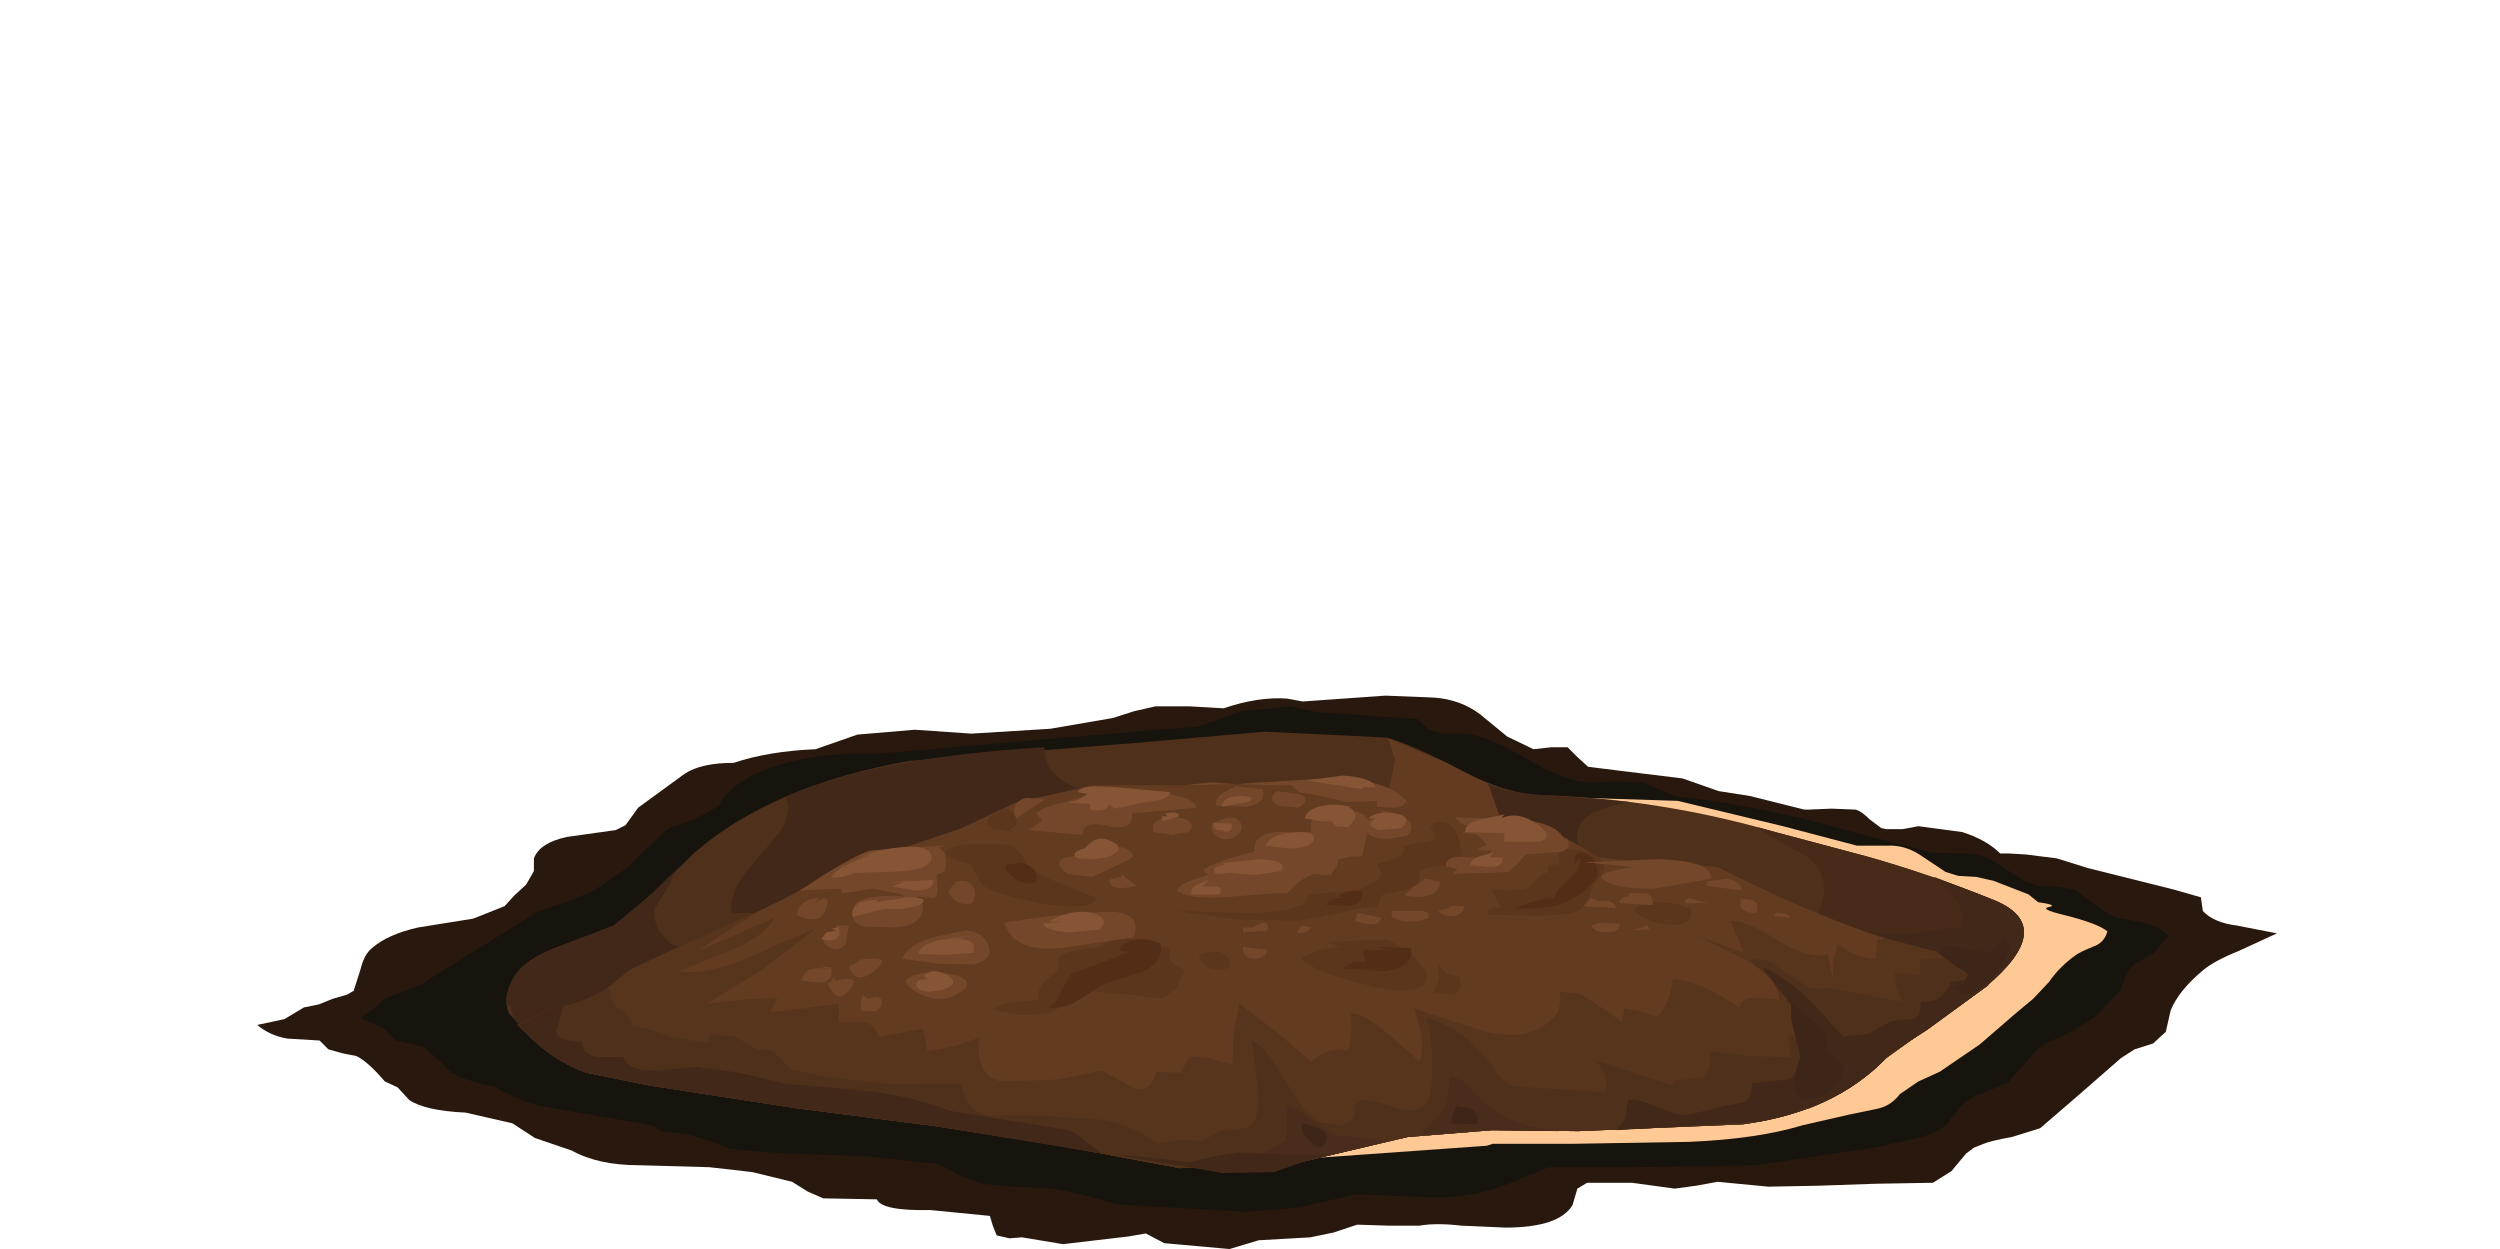 <?xml version="1.0" encoding="UTF-8" standalone="no"?>
<svg xmlns:xlink="http://www.w3.org/1999/xlink" height="64.1px" width="128.3px" xmlns="http://www.w3.org/2000/svg">
  <g transform="matrix(1.0, 0.0, 0.0, 1.0, 0.0, 0.0)">
    <use height="28.5" transform="matrix(1.0, 0.0, 0.0, 1.0, 13.2, 35.7)" width="103.65" xlink:href="#sprite0"/>
    <use height="26.05" transform="matrix(1.0, 0.0, 0.0, 1.0, 18.5, 36.25)" width="92.8" xlink:href="#sprite1"/>
    <use height="19.45" transform="matrix(1.0, 0.0, 0.0, 1.0, 28.9, 40.2)" width="79.25" xlink:href="#sprite2"/>
    <use height="22.85" transform="matrix(1.0, 0.0, 0.0, 1.0, 26.0, 37.45)" width="77.85" xlink:href="#shape3"/>
  </g>
  <defs>
    <g id="sprite0" transform="matrix(1.0, 0.0, 0.0, 1.0, 0.0, 0.0)">
      <use height="28.5" transform="matrix(1.0, 0.0, 0.0, 1.0, 0.0, 0.0)" width="103.65" xlink:href="#shape0"/>
    </g>
    <g id="shape0" transform="matrix(1.0, 0.0, 0.0, 1.0, 0.0, 0.0)">
      <path d="M101.6 11.8 L103.65 12.2 101.7 13.1 Q100.45 13.6 99.85 14.1 98.6 15.15 98.2 16.15 L97.95 17.25 97.3 17.85 96.35 18.15 95.65 18.6 93.3 20.65 91.5 22.2 90.05 22.65 Q88.95 22.85 88.6 23.0 L88.1 23.2 87.7 23.5 86.95 24.4 86.0 25.0 83.05 25.05 80.15 25.15 77.55 25.2 74.95 24.95 73.85 25.15 72.75 25.3 70.55 25.0 68.25 25.0 67.75 25.3 67.5 26.15 Q66.8 27.3 64.05 27.3 L61.8 27.2 Q60.5 27.05 59.65 27.2 L58.05 27.2 56.45 27.15 55.25 27.55 54.05 27.8 51.4 27.95 49.9 28.4 46.55 28.1 45.6 27.6 44.75 27.75 41.35 28.15 39.25 27.8 38.6 27.85 37.95 27.7 37.75 27.2 37.6 26.7 34.55 26.4 Q32.05 26.45 31.8 25.85 L29.05 25.8 28.25 25.45 27.45 24.95 25.4 24.45 23.2 24.2 19.6 24.1 Q17.5 24.1 16.15 23.35 L14.25 22.7 13.1 21.95 10.7 21.4 Q8.6 21.3 7.8 20.75 L7.2 20.1 6.55 19.8 Q5.7 18.8 5.1 18.5 L4.35 18.35 3.65 18.15 3.2 17.7 1.55 17.6 Q0.65 17.45 0.0 16.9 L1.4 16.6 2.4 16.0 3.15 15.85 3.9 15.55 4.6 15.35 4.95 15.15 5.3 14.05 Q5.5 13.25 5.9 12.95 6.7 12.25 8.25 11.9 L11.05 11.45 11.2 11.4 12.7 10.8 13.2 10.25 13.8 9.7 14.2 9.0 14.2 8.35 Q14.5 7.55 15.9 7.25 L18.4 6.9 18.9 6.65 19.55 5.75 21.95 4.0 Q22.8 3.45 24.45 3.45 26.25 2.85 28.65 2.75 L30.8 2.0 33.75 1.75 36.65 1.95 40.7 1.7 43.9 1.15 45.0 0.8 46.1 0.55 47.85 0.55 49.6 0.65 Q51.35 0.05 52.85 0.15 L53.65 0.3 57.9 0.0 60.4 0.1 Q61.75 0.2 62.75 0.95 L64.15 2.1 65.5 2.75 66.4 2.65 67.25 2.65 67.75 3.15 68.3 3.65 69.9 3.85 73.15 4.25 75.0 4.9 76.6 5.15 79.4 5.85 79.55 5.85 80.8 5.8 82.05 5.85 Q82.35 5.95 82.75 6.35 L83.35 6.8 83.6 6.85 84.45 6.85 85.25 6.7 87.5 7.0 Q88.75 7.4 89.45 8.1 L89.9 8.1 90.75 8.15 92.35 8.35 93.95 8.85 98.35 9.95 99.75 10.35 99.85 11.05 Q100.4 11.65 101.6 11.8" fill="#29180d" fill-rule="evenodd" stroke="none"/>
    </g>
    <g id="sprite1" transform="matrix(1.0, 0.0, 0.0, 1.0, 0.0, -0.05)">
      <use height="26.05" transform="matrix(1.0, 0.0, 0.0, 1.0, 0.0, 0.05)" width="92.8" xlink:href="#shape1"/>
    </g>
    <g id="shape1" transform="matrix(1.0, 0.0, 0.0, 1.0, 0.0, -0.05)">
      <path d="M91.5 11.15 Q92.15 11.3 92.8 11.8 L92.05 12.7 91.1 13.25 Q90.75 13.5 90.6 13.9 L90.3 14.65 89.0 16.0 87.6 16.85 Q86.5 17.3 86.15 17.55 L85.35 18.45 84.55 19.35 83.3 19.9 Q82.55 20.1 82.15 20.55 L81.35 21.55 Q81.0 21.85 80.15 22.15 L77.65 22.7 71.55 23.6 65.3 23.7 61.0 23.7 59.4 24.35 Q57.4 25.25 55.2 25.25 L51.1 25.1 48.4 25.7 48.35 25.75 45.5 26.0 38.75 25.6 Q36.1 24.75 34.6 24.75 L33.25 24.7 31.95 24.55 30.8 24.15 29.7 23.55 26.1 23.15 21.85 23.0 20.4 22.9 18.95 22.75 17.9 22.35 16.75 22.0 15.45 21.85 14.95 21.55 12.05 21.05 9.2 20.55 Q7.95 20.2 6.95 19.6 5.25 19.25 4.55 18.75 L3.9 18.1 3.2 17.5 2.5 17.35 1.8 17.2 1.25 16.6 0.0 16.05 0.7 15.55 1.35 15.0 2.7 14.5 3.15 14.3 4.25 13.6 8.85 10.75 Q9.35 10.45 10.4 10.15 L11.9 9.55 13.75 8.3 14.7 7.35 15.7 6.4 Q16.15 6.15 17.15 5.85 L18.4 5.15 Q18.75 4.35 20.0 3.65 22.35 2.5 25.4 2.5 L26.3 2.5 40.3 1.3 42.95 1.1 45.25 0.3 47.7 0.05 49.1 0.35 52.0 0.55 54.25 0.7 54.85 1.25 55.55 1.45 56.6 1.45 Q57.75 1.5 59.85 2.75 61.9 3.95 63.15 3.95 L64.5 3.9 65.8 3.95 67.4 4.65 Q71.9 5.15 76.6 6.5 L80.6 7.55 82.2 7.6 Q83.1 7.55 83.9 8.05 L85.35 9.0 86.05 9.25 87.0 9.3 87.95 9.45 89.45 10.55 89.7 10.7 90.15 10.9 91.5 11.15" fill="#17130d" fill-rule="evenodd" stroke="none"/>
    </g>
    <g id="sprite2" transform="matrix(1.0, 0.0, 0.0, 1.0, 0.0, -0.05)">
      <use height="19.45" transform="matrix(1.0, 0.0, 0.0, 1.0, 0.0, 0.05)" width="79.25" xlink:href="#shape2"/>
    </g>
    <g id="shape2" transform="matrix(1.0, 0.0, 0.0, 1.0, 0.0, -0.05)">
      <path d="M75.2 5.75 L75.7 6.15 Q76.75 6.3 76.25 6.4 75.75 6.5 77.0 6.8 78.8 7.25 79.25 7.65 79.1 8.2 78.6 8.4 77.85 8.7 77.65 8.85 76.8 9.45 76.25 10.25 L75.45 11.1 74.55 11.85 72.7 13.45 70.65 14.85 69.55 15.35 68.6 16.0 Q68.15 16.6 67.45 16.75 L66.0 17.05 63.6 17.6 Q61.3 18.3 57.8 18.45 L51.8 18.55 47.7 18.55 47.4 18.65 35.45 19.5 Q31.95 19.6 27.3 18.4 L19.45 16.0 Q16.65 15.15 12.65 14.5 L5.8 13.45 Q3.4 13.1 0.0 12.0 2.45 11.1 4.55 9.75 6.2 8.65 5.85 6.7 8.55 5.6 10.05 4.75 14.7 2.3 19.15 1.2 23.6 0.1 28.9 0.05 L57.2 0.95 62.6 2.25 66.4 3.25 67.95 3.25 Q68.8 3.2 69.6 3.7 L70.95 4.6 71.6 4.8 72.5 4.85 73.4 5.05 75.2 5.75" fill="#ffc996" fill-rule="evenodd" stroke="none"/>
    </g>
    <g id="shape3" transform="matrix(1.0, 0.0, 0.0, 1.0, -26.0, -37.45)">
      <path d="M58.6 38.1 L64.9 37.55 71.15 37.85 Q72.35 38.15 75.1 39.6 77.3 40.75 79.15 40.8 85.2 41.0 91.1 42.7 L95.8 43.95 Q99.15 44.9 102.35 46.2 105.6 47.55 101.9 50.65 L96.8 54.3 Q94.15 57.05 89.45 57.7 L81.0 58.05 76.6 58.0 72.25 58.35 66.5 59.7 60.55 59.95 54.4 58.8 48.05 57.8 40.7 56.85 33.3 55.7 30.1 55.05 Q28.75 54.6 27.45 53.45 L26.15 52.05 Q25.75 51.25 26.35 50.2 26.9 49.2 28.75 48.55 L31.5 47.5 33.6 45.75 35.65 43.75 Q39.65 40.3 46.65 39.05 L58.6 38.1" fill="#4f301a" fill-rule="evenodd" stroke="none"/>
      <path d="M90.65 42.8 L90.2 42.45 91.1 42.7 95.8 43.95 Q99.15 44.9 102.35 46.2 105.6 47.55 101.9 50.65 L96.8 54.3 94.5 56.1 Q93.25 55.5 92.4 54.8 89.6 52.4 90.75 49.75 90.95 49.25 92.6 47.65 93.85 46.5 93.55 45.1 93.35 44.25 92.35 43.75 L90.65 42.8" fill="#472a17" fill-rule="evenodd" stroke="none"/>
      <path d="M71.6 39.0 L71.25 37.9 74.15 39.1 Q76.0 40.1 76.8 40.35 L77.1 41.25 Q77.4 43.15 76.3 44.5 L75.5 45.2 74.4 45.2 Q73.6 45.1 72.95 44.55 L71.85 43.25 Q70.95 42.05 71.15 41.15 L71.6 39.0" fill="#633b21" fill-rule="evenodd" stroke="none"/>
      <path d="M34.75 44.6 L34.2 45.65 33.6 46.65 Q33.45 47.1 33.9 47.85 34.5 48.85 36.1 48.65 L35.1 50.8 29.7 52.65 Q26.45 53.65 26.2 51.6 L26.0 51.6 Q25.9 51.0 26.35 50.2 26.9 49.2 28.75 48.55 L31.5 47.5 33.15 46.15 34.75 44.6" fill="#422819" fill-rule="evenodd" stroke="none"/>
      <path d="M53.6 38.35 Q53.55 39.6 54.95 40.3 L57.15 41.15 55.25 41.55 54.8 42.2 53.95 42.5 53.0 42.7 Q51.65 43.2 50.8 43.9 L49.85 45.05 48.75 46.05 Q47.7 46.7 46.05 46.75 L43.15 46.7 40.35 46.85 37.55 46.85 Q37.4 45.8 38.45 44.55 L40.1 42.6 Q40.65 41.55 40.3 40.9 45.0 38.85 53.6 38.35" fill="#422819" fill-rule="evenodd" stroke="none"/>
      <path d="M76.45 40.45 L76.35 40.2 Q77.7 40.8 79.15 40.8 L83.6 41.15 Q81.9 41.5 81.4 41.95 80.5 42.7 81.35 44.1 L79.4 44.05 Q77.95 43.8 77.6 43.35 L77.0 42.0 76.45 40.45" fill="#422819" fill-rule="evenodd" stroke="none"/>
      <path d="M95.0 49.2 L95.05 47.9 97.95 47.95 100.7 47.55 Q100.9 46.85 100.35 46.15 L99.25 45.0 102.35 46.2 Q105.6 47.55 101.9 50.65 L96.8 54.3 Q95.05 56.05 92.8 56.9 91.05 55.85 89.7 54.4 L85.2 48.25 87.45 48.45 89.7 48.9 95.0 49.2" fill="#422819" fill-rule="evenodd" stroke="none"/>
      <path d="M59.15 40.3 L62.15 40.3 68.0 40.1 72.65 41.0 77.25 42.25 78.55 42.45 79.8 42.7 80.95 43.35 82.05 44.0 84.85 44.3 87.7 44.45 88.15 44.5 Q95.1 48.0 99.4 48.85 100.35 49.75 102.05 50.55 L98.9 52.85 Q97.0 54.05 96.8 54.3 94.15 57.05 89.45 57.7 L81.0 58.05 76.6 58.0 72.25 58.35 66.5 59.7 60.55 59.95 54.4 58.8 48.05 57.8 40.7 56.85 33.3 55.7 30.1 55.05 Q28.75 54.6 27.45 53.45 L26.55 52.6 Q27.4 52.3 28.05 51.85 L28.05 51.8 Q29.75 51.65 31.2 50.7 L32.3 49.8 Q33.3 49.3 36.25 48.05 L40.2 46.15 44.8 43.65 46.55 43.45 49.35 42.5 52.1 41.2 56.1 40.3 59.15 40.3" fill="#633b21" fill-rule="evenodd" stroke="none"/>
      <path d="M63.6 51.5 L65.5 52.95 67.3 54.5 Q68.0 53.75 69.2 53.9 69.45 52.6 69.3 52.0 70.15 52.1 71.15 53.0 L72.85 54.45 Q73.2 53.55 72.55 51.75 L76.25 52.95 Q78.55 53.5 79.75 52.2 80.15 51.75 80.05 50.9 L81.1 51.0 82.2 51.7 83.25 52.45 83.35 51.75 84.2 51.9 85.05 52.2 Q85.75 51.4 85.85 50.25 87.15 50.3 89.25 51.7 89.45 51.15 90.05 51.2 L91.3 51.3 Q91.3 50.25 89.65 49.3 L87.05 48.0 89.5 48.9 88.8 47.25 Q89.7 47.25 91.3 48.3 92.75 49.2 93.8 49.0 L94.05 50.15 94.1 49.25 94.3 48.45 Q95.4 49.25 96.25 49.2 L96.35 48.25 96.75 48.15 99.4 48.85 Q100.35 49.75 102.05 50.55 L98.9 52.85 Q97.0 54.05 96.8 54.3 94.15 57.05 89.45 57.7 L81.0 58.05 76.6 58.0 72.25 58.35 66.5 59.7 60.55 59.95 54.4 58.8 48.05 57.8 40.7 56.85 33.3 55.7 30.1 55.05 Q28.75 54.6 27.45 53.45 L26.55 52.6 Q27.4 52.3 28.05 51.85 L28.05 51.8 Q29.75 51.65 31.2 50.7 L32.3 49.8 Q34.5 48.7 39.0 46.75 36.85 48.05 35.85 48.8 L39.75 47.1 Q39.25 48.05 37.55 48.75 L34.85 49.85 Q36.35 50.05 38.4 49.15 41.25 47.85 41.8 47.7 L39.15 49.75 36.3 51.5 38.15 51.3 39.9 51.2 39.55 51.95 41.3 51.75 43.05 51.5 43.05 52.45 44.35 52.45 Q44.95 52.6 45.1 53.2 L47.35 52.8 47.5 53.3 47.6 53.95 48.95 53.7 50.25 53.25 Q50.05 55.15 51.35 55.5 L54.25 55.4 56.55 54.95 58.15 55.8 Q59.0 56.2 59.35 55.0 L60.6 55.05 61.05 54.2 62.05 54.3 63.25 54.65 63.3 53.05 63.6 51.5" fill="#57351d" fill-rule="evenodd" stroke="none"/>
      <path d="M26.55 52.6 Q27.4 52.3 28.05 51.85 L28.05 51.8 Q29.6 51.65 31.1 50.75 L31.35 50.75 Q31.2 51.4 31.85 51.8 32.45 52.2 32.4 52.7 33.1 52.7 34.4 53.2 L36.35 53.55 36.4 53.1 37.7 53.2 38.85 53.85 39.3 53.9 39.7 53.95 40.15 54.4 40.55 54.85 42.35 55.25 45.85 55.65 49.35 55.6 Q49.5 57.0 50.75 57.25 L53.25 57.25 56.5 57.45 Q58.25 57.75 59.4 58.7 L60.55 58.5 61.7 58.55 62.7 58.0 63.4 58.0 64.05 57.85 Q64.75 57.35 64.55 55.8 L64.25 53.4 Q64.9 53.65 65.65 55.0 L66.9 56.9 67.75 57.6 68.85 57.75 Q69.5 57.6 69.5 57.15 69.5 56.7 69.7 56.55 70.1 56.3 71.45 56.8 72.65 57.25 73.2 56.55 73.55 56.1 73.5 54.4 73.45 52.95 73.2 52.25 74.9 52.65 76.35 54.4 L76.95 55.25 Q77.2 55.55 77.75 55.75 L82.35 56.05 Q82.65 55.0 81.7 54.35 L83.8 55.05 85.85 55.7 85.9 55.45 87.35 55.3 Q87.8 55.1 87.75 53.95 L89.85 54.2 91.9 54.25 91.75 53.15 92.55 53.05 Q92.7 52.05 91.2 50.75 90.9 50.1 90.05 49.55 L89.9 49.25 Q90.7 49.1 91.5 49.8 L92.95 50.75 93.4 50.75 93.85 50.7 97.6 51.4 Q97.2 50.45 97.25 49.9 L98.55 50.05 98.55 49.25 99.75 49.15 Q100.6 49.85 102.05 50.55 L98.9 52.85 Q97.0 54.05 96.8 54.3 94.15 57.05 89.45 57.7 L81.0 58.05 76.6 58.0 72.25 58.35 66.5 59.7 60.55 59.95 54.4 58.8 48.05 57.8 40.7 56.85 33.3 55.7 30.1 55.05 Q28.75 54.6 27.45 53.45 L26.55 52.6" fill="#4f301a" fill-rule="evenodd" stroke="none"/>
      <path d="M26.55 52.6 Q27.4 52.3 28.05 51.85 L28.05 51.8 28.9 51.65 28.55 52.95 Q28.6 53.45 29.85 53.45 29.85 54.1 30.65 54.25 L32.0 54.25 Q32.2 54.95 33.65 54.95 L35.7 54.75 37.9 55.05 40.2 55.6 44.55 56.0 Q47.0 56.3 48.7 57.0 L54.2 57.9 Q55.05 57.95 55.5 58.4 L56.55 59.2 48.05 57.8 40.7 56.85 33.3 55.7 30.1 55.05 Q28.75 54.6 27.45 53.45 L26.55 52.6" fill="#422819" fill-rule="evenodd" stroke="none"/>
      <path d="M66.8 59.65 L62.15 60.1 62.4 60.05 Q63.3 59.95 64.25 59.45 L66.0 58.55 66.05 56.75 Q66.65 56.85 67.3 57.5 L68.5 58.25 71.3 58.55 66.8 59.65" fill="#4a2c1c" fill-rule="evenodd" stroke="none"/>
      <path d="M79.05 57.9 L80.0 58.05 76.4 58.0 72.9 58.25 73.3 57.75 73.9 57.25 Q74.35 56.55 74.4 55.3 74.75 55.2 75.35 55.7 L76.2 56.6 Q77.3 57.6 79.05 57.9" fill="#4a2c1c" fill-rule="evenodd" stroke="none"/>
      <path d="M91.9 51.55 L90.45 49.65 Q91.45 50.0 92.9 51.35 L94.6 53.2 95.9 53.05 97.05 52.4 98.1 52.3 Q98.65 52.2 98.55 51.4 99.7 51.5 100.1 50.4 L101.4 50.2 102.05 50.55 98.9 52.85 Q97.0 54.05 96.8 54.3 94.4 56.8 90.4 57.55 L82.95 58.0 83.4 57.4 83.55 56.45 Q84.2 56.4 85.15 56.85 86.15 57.3 86.7 57.2 L88.55 56.75 89.55 56.55 Q89.9 56.35 89.9 55.6 L91.7 55.4 Q92.55 55.1 92.8 53.75 93.0 52.8 91.9 51.55" fill="#422819" fill-rule="evenodd" stroke="none"/>
      <path d="M92.05 51.55 L92.9 52.25 93.65 52.95 93.75 53.5 93.8 54.05 94.3 54.3 94.65 54.75 Q94.7 55.5 93.6 56.2 L92.65 56.45 Q92.15 56.35 92.05 55.8 L92.15 55.0 92.4 54.25 92.05 52.8 Q91.85 52.3 91.95 51.3 L92.05 51.55" fill="#3d2517" fill-rule="evenodd" stroke="none"/>
      <path d="M100.2 48.55 L101.2 48.75 102.15 48.9 102.8 48.05 Q103.55 48.65 102.4 50.0 101.2 51.35 100.4 50.95 L100.7 50.75 100.2 50.75 100.75 50.5 101.0 50.05 Q100.9 49.8 100.3 49.5 L99.65 49.0 Q99.5 48.5 100.2 48.55" fill="#3d2517" fill-rule="evenodd" stroke="none"/>
      <path d="M74.9 56.5 L74.8 56.8 Q76.0 56.8 75.8 57.7 L74.5 57.65 Q74.45 57.25 74.9 56.5" fill="#3d2517" fill-rule="evenodd" stroke="none"/>
      <path d="M66.8 57.65 L66.9 57.65 67.7 57.9 Q68.2 58.2 68.05 58.55 67.8 59.15 67.3 58.65 66.75 58.15 66.8 57.65" fill="#3d2517" fill-rule="evenodd" stroke="none"/>
      <path d="M58.95 59.4 L61.0 59.65 62.3 59.35 63.55 59.15 65.95 59.25 68.55 59.25 Q67.9 59.25 66.95 59.6 L65.4 60.15 62.75 60.2 57.2 59.25 58.95 59.4" fill="#422819" fill-rule="evenodd" stroke="none"/>
      <path d="M66.75 47.25 L63.5 47.2 60.4 46.75 63.8 46.85 Q65.9 46.9 67.0 46.35 L67.1 46.15 Q67.1 45.95 67.25 45.9 L68.35 45.8 69.55 45.7 Q70.75 45.3 70.9 44.8 L70.65 44.35 71.6 44.05 Q72.15 43.9 72.05 43.4 L73.65 43.1 Q73.75 42.75 73.4 42.5 L73.55 42.25 Q74.35 41.95 74.75 42.75 75.1 43.45 74.9 44.35 L73.8 44.45 72.9 44.65 Q72.8 44.75 72.85 45.05 L72.8 45.35 Q72.5 45.6 71.85 45.7 L70.9 45.95 70.8 46.25 70.7 46.5 70.2 46.6 69.65 46.65 66.75 47.25" fill="#5c351d" fill-rule="evenodd" stroke="none"/>
      <path d="M76.3 46.95 Q76.4 46.45 77.05 46.6 L76.8 46.15 76.55 45.65 77.45 45.7 78.35 45.6 78.85 45.15 Q79.05 44.8 79.4 44.8 L79.45 44.4 80.05 44.35 Q79.85 43.65 80.3 43.5 L79.9 43.5 81.2 43.65 Q82.15 43.9 82.3 44.35 82.4 44.65 82.15 44.95 L81.8 45.35 81.4 46.4 Q81.1 46.8 80.45 46.9 L79.2 47.0 76.3 46.95" fill="#5c351d" fill-rule="evenodd" stroke="none"/>
      <path d="M85.9 46.35 L86.8 46.65 Q86.9 47.6 85.6 47.45 84.4 47.3 83.9 46.75 84.1 46.3 84.8 46.3 L85.9 46.35" fill="#5c351d" fill-rule="evenodd" stroke="none"/>
      <path d="M52.45 43.85 L52.7 44.35 Q53.25 44.9 54.45 45.35 L56.3 46.1 Q55.95 46.8 53.35 46.35 50.85 45.85 50.35 45.35 L50.1 44.85 49.8 44.35 49.1 44.15 48.55 43.85 Q48.4 43.4 50.0 43.3 L52.05 43.35 51.8 43.35 52.45 43.85" fill="#5c351d" fill-rule="evenodd" stroke="none"/>
      <path d="M52.15 42.75 L50.95 42.5 Q50.3 42.2 51.15 41.65 51.7 41.3 52.05 41.8 52.4 42.3 51.8 42.6 L52.15 42.75" fill="#5c351d" fill-rule="evenodd" stroke="none"/>
      <path d="M55.55 48.7 L56.45 48.6 Q57.0 48.05 58.3 48.25 L59.2 48.5 60.05 48.65 Q59.85 49.5 60.8 49.75 L60.4 50.7 59.65 51.25 57.6 51.0 55.55 50.85 54.75 51.45 53.95 52.0 52.4 52.1 51.0 51.85 Q51.3 51.5 52.05 51.45 L53.3 51.3 Q53.2 50.75 53.6 50.4 L54.3 49.75 54.35 49.45 Q54.3 49.2 54.4 49.1 54.65 48.85 55.55 48.7" fill="#5c351d" fill-rule="evenodd" stroke="none"/>
      <path d="M62.6 48.85 Q63.25 49.1 63.05 49.7 61.95 49.9 61.6 49.3 61.3 48.8 62.6 48.85" fill="#5c351d" fill-rule="evenodd" stroke="none"/>
      <path d="M68.8 48.6 L68.05 48.35 71.25 48.2 72.4 48.95 73.2 49.85 Q73.45 51.3 70.35 50.6 67.55 49.95 66.75 49.2 67.55 48.7 68.8 48.6" fill="#5c351d" fill-rule="evenodd" stroke="none"/>
      <path d="M73.8 49.5 L74.3 50.0 74.9 50.15 Q75.1 50.8 74.6 51.05 L73.55 50.95 73.85 50.25 73.8 49.5" fill="#5c351d" fill-rule="evenodd" stroke="none"/>
      <path d="M55.55 42.85 L52.8 42.6 53.5 42.1 53.15 41.75 Q53.55 41.4 54.55 41.2 L56.05 40.75 55.4 40.5 Q61.35 40.5 61.4 41.45 L58.1 41.75 Q58.2 42.65 56.9 42.4 55.55 42.05 55.55 42.85" fill="#75472a" fill-rule="evenodd" stroke="none"/>
      <path d="M63.4 40.35 L64.8 40.5 Q65.0 41.25 63.95 41.4 L62.4 41.35 Q62.35 40.95 62.75 40.7 L63.4 40.35" fill="#75472a" fill-rule="evenodd" stroke="none"/>
      <path d="M59.8 42.0 L59.55 41.85 60.7 42.0 Q61.45 42.2 61.0 42.7 L60.15 42.85 59.2 42.7 Q59.05 42.1 59.8 42.0" fill="#75472a" fill-rule="evenodd" stroke="none"/>
      <path d="M52.05 41.75 Q51.95 41.15 52.65 40.95 L53.65 41.0 52.15 42.0 52.05 41.75" fill="#75472a" fill-rule="evenodd" stroke="none"/>
      <path d="M48.45 43.4 L48.15 43.5 Q48.7 43.75 48.5 44.7 L48.05 44.9 Q48.2 45.95 47.95 46.1 L46.8 46.0 44.8 45.6 43.2 45.85 43.15 45.6 41.05 45.7 Q43.6 44.0 44.65 43.65 L46.6 43.5 48.45 43.4" fill="#75472a" fill-rule="evenodd" stroke="none"/>
      <path d="M49.05 45.35 L49.05 45.25 Q49.65 45.1 49.9 45.45 50.15 45.8 49.9 46.35 49.3 46.5 48.9 46.1 48.45 45.7 49.05 45.35" fill="#75472a" fill-rule="evenodd" stroke="none"/>
      <path d="M46.4 46.0 L45.9 45.6 Q47.5 45.9 47.35 46.75 47.15 47.6 45.65 47.6 L44.35 47.55 Q43.6 47.35 43.8 46.6 44.05 45.85 46.4 46.0" fill="#75472a" fill-rule="evenodd" stroke="none"/>
      <path d="M42.05 46.1 L41.8 46.35 Q42.75 45.7 42.35 46.75 42.0 47.5 40.9 46.95 41.05 46.1 42.05 46.1" fill="#75472a" fill-rule="evenodd" stroke="none"/>
      <path d="M42.9 47.85 L42.9 47.5 43.55 47.5 43.4 48.45 Q43.05 48.9 42.55 48.6 42.15 48.4 42.3 48.1 42.5 47.75 42.9 47.85" fill="#75472a" fill-rule="evenodd" stroke="none"/>
      <path d="M65.3 45.85 L62.75 46.05 Q60.95 46.15 60.4 45.7 60.6 45.35 61.1 45.2 L62.0 44.9 61.75 44.65 Q62.35 44.2 64.4 43.7 64.25 42.85 65.45 42.7 L67.3 42.7 Q67.15 41.8 67.9 41.5 L69.4 41.35 69.05 41.5 Q70.3 41.75 70.25 42.3 L69.9 43.95 69.3 43.95 68.7 44.1 68.6 44.45 68.3 44.9 67.9 44.9 67.45 44.85 Q67.05 44.95 66.55 45.35 L66.05 45.85 65.3 45.85" fill="#75472a" fill-rule="evenodd" stroke="none"/>
      <path d="M62.9 42.0 L62.8 42.0 Q63.4 41.85 63.65 42.2 63.9 42.6 63.35 42.95 62.95 43.2 62.5 42.95 62.1 42.7 62.2 42.25 L62.9 42.0" fill="#75472a" fill-rule="evenodd" stroke="none"/>
      <path d="M71.05 41.75 L70.8 41.6 Q71.45 41.6 72.05 41.95 72.75 42.35 72.2 42.9 L71.2 43.05 Q70.35 43.0 70.2 42.75 69.95 42.35 70.3 42.05 L71.05 41.75" fill="#75472a" fill-rule="evenodd" stroke="none"/>
      <path d="M65.55 40.6 L66.65 40.75 Q67.35 41.0 66.65 41.45 L65.6 41.35 Q65.0 41.0 65.55 40.6" fill="#75472a" fill-rule="evenodd" stroke="none"/>
      <path d="M55.55 43.85 Q55.8 43.5 56.55 43.4 L57.65 43.5 Q58.35 43.8 58.05 44.05 L57.15 44.5 56.05 45.0 54.8 44.85 Q54.05 44.35 54.55 44.05 L55.55 43.85" fill="#75472a" fill-rule="evenodd" stroke="none"/>
      <path d="M57.55 45.0 L57.55 44.85 58.3 45.45 Q57.35 45.7 57.05 45.45 56.8 45.2 57.05 45.1 L57.55 45.0" fill="#75472a" fill-rule="evenodd" stroke="none"/>
      <path d="M53.55 47.05 L55.3 46.85 57.2 46.8 Q58.65 46.95 58.15 48.1 L54.5 48.65 Q52.0 48.9 51.55 47.35 L53.55 47.05" fill="#75472a" fill-rule="evenodd" stroke="none"/>
      <path d="M76.55 43.65 L75.8 43.6 76.3 43.35 75.85 42.85 75.05 42.75 75.55 42.4 Q75.0 42.4 74.7 41.95 L77.7 42.05 Q79.85 42.15 80.3 43.1 L80.4 43.0 Q80.8 43.7 79.75 43.75 L78.3 43.85 77.9 44.3 77.4 44.75 74.55 44.85 74.8 44.6 74.2 44.45 Q74.2 43.85 75.3 44.0 76.5 44.1 76.55 43.65" fill="#75472a" fill-rule="evenodd" stroke="none"/>
      <path d="M73.15 45.1 L73.9 45.25 Q73.85 46.25 72.05 45.95 L72.55 45.5 73.15 45.1" fill="#75472a" fill-rule="evenodd" stroke="none"/>
      <path d="M81.05 44.0 L80.8 44.35 Q80.75 43.65 81.25 43.75 81.75 43.9 81.9 44.35 82.1 44.85 81.8 45.25 L81.15 45.85 Q80.05 46.75 77.8 46.6 79.05 46.05 79.75 46.1 79.85 45.65 80.6 45.05 81.2 44.5 81.05 44.0" fill="#522e16" fill-rule="evenodd" stroke="none"/>
      <path d="M71.3 48.75 L70.55 48.6 72.4 48.65 Q72.65 49.55 71.1 49.85 L68.9 49.7 Q69.15 49.35 70.1 49.35 L70.0 49.05 69.95 48.75 71.3 48.75" fill="#522e16" fill-rule="evenodd" stroke="none"/>
      <path d="M56.65 50.5 L55.3 51.35 Q54.7 51.8 53.7 51.7 54.3 51.5 54.45 50.9 L54.95 50.0 56.3 49.5 57.9 48.85 57.4 48.75 Q58.1 47.85 59.55 48.4 59.8 49.35 58.55 49.9 L56.65 50.5" fill="#522e16" fill-rule="evenodd" stroke="none"/>
      <path d="M52.05 44.35 L52.3 44.25 Q53.4 44.5 53.15 45.3 52.45 45.5 51.85 44.9 51.25 44.3 52.05 44.35" fill="#522e16" fill-rule="evenodd" stroke="none"/>
      <path d="M69.05 46.1 L68.65 46.0 Q69.25 45.6 69.9 45.75 69.95 46.4 69.25 46.5 L68.05 46.45 Q68.3 46.0 69.05 46.1" fill="#522e16" fill-rule="evenodd" stroke="none"/>
      <path d="M47.9 48.1 L49.55 47.75 49.65 47.75 Q50.55 47.9 50.75 48.6 50.95 49.3 49.9 49.5 L48.1 49.45 46.3 49.2 Q46.55 48.5 47.9 48.1" fill="#75472a" fill-rule="evenodd" stroke="none"/>
      <path d="M48.15 49.85 L47.3 49.75 49.1 50.05 Q50.15 50.45 49.15 51.0 48.1 51.6 46.85 50.8 45.75 50.05 48.15 49.85" fill="#75472a" fill-rule="evenodd" stroke="none"/>
      <path d="M42.65 49.75 L42.05 49.6 42.65 49.65 Q42.9 50.7 41.15 50.3 41.25 49.5 42.65 49.75" fill="#75472a" fill-rule="evenodd" stroke="none"/>
      <path d="M42.9 50.1 L42.8 50.35 Q44.3 50.0 43.6 50.8 42.95 51.6 42.5 50.5 L42.9 50.1" fill="#75472a" fill-rule="evenodd" stroke="none"/>
      <path d="M44.3 51.1 L44.55 51.25 Q45.35 51.0 45.25 51.55 45.15 52.05 44.2 51.85 44.1 51.4 44.3 51.1" fill="#75472a" fill-rule="evenodd" stroke="none"/>
      <path d="M44.05 49.35 L44.15 49.25 Q45.9 49.0 44.9 49.8 43.95 50.6 43.55 49.6 L44.05 49.35" fill="#75472a" fill-rule="evenodd" stroke="none"/>
      <path d="M83.9 44.5 L81.3 44.25 85.0 44.1 Q87.9 44.15 87.8 45.1 L84.9 45.6 Q82.7 45.65 82.15 45.0 82.45 44.65 83.9 44.5" fill="#75472a" fill-rule="evenodd" stroke="none"/>
      <path d="M87.65 45.25 L87.55 45.25 88.6 45.1 Q89.35 45.2 89.4 45.7 L87.55 45.45 87.65 45.25" fill="#75472a" fill-rule="evenodd" stroke="none"/>
      <path d="M89.4 46.1 L89.15 46.1 89.95 46.2 Q90.3 46.4 90.15 46.85 89.05 46.85 89.4 46.1" fill="#75472a" fill-rule="evenodd" stroke="none"/>
      <path d="M91.05 47.0 L91.15 46.85 Q91.8 46.85 91.9 47.1 L91.05 47.0" fill="#75472a" fill-rule="evenodd" stroke="none"/>
      <path d="M86.65 46.1 L87.65 46.35 86.5 46.35 Q86.4 46.2 86.65 46.1" fill="#75472a" fill-rule="evenodd" stroke="none"/>
      <path d="M83.65 46.0 L83.55 45.85 84.45 45.85 Q84.9 45.95 84.8 46.45 L83.1 46.35 Q83.15 46.0 83.65 46.0" fill="#75472a" fill-rule="evenodd" stroke="none"/>
      <path d="M81.65 46.1 L82.05 46.25 Q82.75 46.1 82.95 46.6 L81.25 46.5 81.65 46.1" fill="#75472a" fill-rule="evenodd" stroke="none"/>
      <path d="M81.65 47.5 L82.15 47.35 83.15 47.4 Q83.1 47.85 82.45 47.85 81.85 47.85 81.65 47.5" fill="#75472a" fill-rule="evenodd" stroke="none"/>
      <path d="M83.8 47.75 L84.55 47.5 84.65 47.7 83.8 47.75" fill="#75472a" fill-rule="evenodd" stroke="none"/>
      <path d="M74.4 46.6 L74.4 46.5 75.15 46.5 Q75.1 46.95 74.6 47.0 74.1 47.05 73.8 46.75 L74.4 46.6" fill="#75472a" fill-rule="evenodd" stroke="none"/>
      <path d="M71.4 46.75 L73.05 46.75 73.3 46.85 73.3 47.1 Q72.4 47.5 71.45 47.1 L71.4 46.75" fill="#75472a" fill-rule="evenodd" stroke="none"/>
      <path d="M69.65 46.85 L70.9 47.1 Q70.7 47.7 69.55 47.25 L69.65 46.85" fill="#75472a" fill-rule="evenodd" stroke="none"/>
      <path d="M66.55 47.85 L66.8 47.5 67.3 47.6 Q67.0 48.0 66.55 47.85" fill="#75472a" fill-rule="evenodd" stroke="none"/>
      <path d="M63.8 47.6 L64.3 47.6 Q65.15 47.05 65.05 47.75 L63.8 47.85 63.8 47.6" fill="#75472a" fill-rule="evenodd" stroke="none"/>
      <path d="M63.8 48.6 L65.05 48.75 Q64.95 49.2 64.35 49.2 63.75 49.15 63.8 48.6" fill="#75472a" fill-rule="evenodd" stroke="none"/>
      <path d="M60.05 40.65 Q60.05 41.05 58.85 41.15 L57.2 41.5 56.9 41.25 Q56.85 41.7 55.95 41.55 L55.95 41.25 54.8 41.2 55.35 41.05 55.8 40.75 55.3 40.65 Q55.5 40.35 56.2 40.35 L57.3 40.4 60.05 40.65" fill="#855535" fill-rule="evenodd" stroke="none"/>
      <path d="M65.6 42.8 L66.7 42.7 Q67.6 42.7 67.4 43.15 67.25 43.5 66.2 43.55 L64.95 43.4 Q65.15 42.9 65.95 42.8 L65.6 42.8" fill="#855535" fill-rule="evenodd" stroke="none"/>
      <path d="M68.35 41.3 Q69.6 41.25 69.55 42.0 L69.2 42.45 68.55 42.4 68.35 42.15 67.75 42.15 67.3 42.05 66.95 42.0 Q67.15 41.35 68.35 41.3" fill="#855535" fill-rule="evenodd" stroke="none"/>
      <path d="M70.65 42.0 L70.2 42.0 Q70.65 41.6 71.6 41.75 72.55 41.9 71.9 42.5 L70.75 42.6 Q69.95 42.3 70.65 42.0" fill="#855535" fill-rule="evenodd" stroke="none"/>
      <path d="M77.2 41.8 L77.05 42.0 Q77.9 41.6 78.9 42.3 79.85 43.0 78.95 43.2 L77.2 43.2 77.2 42.75 75.2 42.7 Q75.15 42.25 76.0 42.05 L77.2 41.8" fill="#855535" fill-rule="evenodd" stroke="none"/>
      <path d="M76.65 43.75 L76.45 44.0 77.1 44.0 Q77.2 44.45 76.5 44.5 L75.45 44.4 Q75.5 44.1 75.9 43.95 L76.65 43.75" fill="#855535" fill-rule="evenodd" stroke="none"/>
      <path d="M62.9 44.4 L62.7 44.3 64.6 44.1 Q66.15 44.15 65.75 44.7 L64.45 44.9 63.1 44.8 62.65 44.85 Q62.25 44.85 62.3 44.65 62.35 44.4 62.9 44.4" fill="#855535" fill-rule="evenodd" stroke="none"/>
      <path d="M62.05 45.15 L61.7 45.5 62.4 45.5 Q62.75 45.5 62.6 45.9 L61.15 45.9 Q61.1 45.55 61.45 45.4 L62.05 45.15" fill="#855535" fill-rule="evenodd" stroke="none"/>
      <path d="M54.55 47.3 L53.8 47.3 Q55.2 46.55 56.2 46.9 56.95 47.2 56.45 47.7 L54.85 47.85 Q53.6 47.75 53.55 47.4 L54.55 47.3" fill="#855535" fill-rule="evenodd" stroke="none"/>
      <path d="M55.65 43.55 L55.8 43.4 Q56.35 42.8 57.1 43.2 57.85 43.6 56.8 44.0 L56.05 44.1 55.3 44.05 Q55.05 43.9 55.2 43.75 55.35 43.6 55.65 43.55" fill="#855535" fill-rule="evenodd" stroke="none"/>
      <path d="M59.9 41.9 L59.8 41.75 Q60.55 41.6 60.5 41.9 L59.65 42.15 59.65 41.9 59.9 41.9" fill="#855535" fill-rule="evenodd" stroke="none"/>
      <path d="M62.85 42.6 L62.5 42.6 Q62.25 42.55 62.3 42.25 L63.2 42.25 Q63.3 42.8 62.7 42.65 L62.85 42.6" fill="#855535" fill-rule="evenodd" stroke="none"/>
      <path d="M63.7 40.85 Q64.55 40.9 64.05 41.15 L62.7 41.4 Q62.75 41.0 63.2 40.9 L63.7 40.85" fill="#855535" fill-rule="evenodd" stroke="none"/>
      <path d="M42.65 45.05 Q42.9 44.6 43.65 44.3 L44.8 43.8 44.2 44.0 Q44.75 43.65 46.1 43.5 47.75 43.3 47.8 44.0 47.85 44.75 45.3 44.75 L43.85 44.8 43.25 45.0 42.65 45.05" fill="#855535" fill-rule="evenodd" stroke="none"/>
      <path d="M46.95 45.15 L45.65 45.3 47.9 45.15 Q47.95 45.7 47.0 45.7 L45.8 45.5 Q46.25 45.25 46.95 45.15" fill="#855535" fill-rule="evenodd" stroke="none"/>
      <path d="M45.05 46.15 L44.95 46.3 46.6 46.05 Q47.8 46.05 47.2 46.45 L46.3 46.65 45.35 46.65 43.75 47.05 Q43.65 46.6 44.15 46.3 L45.05 46.15" fill="#855535" fill-rule="evenodd" stroke="none"/>
      <path d="M42.9 47.75 L42.65 47.65 43.05 47.6 Q43.25 48.45 42.15 48.2 L42.4 47.85 42.9 47.75" fill="#855535" fill-rule="evenodd" stroke="none"/>
      <path d="M49.65 48.05 L49.15 48.15 49.8 48.3 Q50.05 48.5 49.95 48.9 L48.55 49.0 47.15 48.95 Q47.15 48.5 48.2 48.25 L49.65 48.05" fill="#855535" fill-rule="evenodd" stroke="none"/>
      <path d="M47.55 50.25 L47.4 50.05 Q47.9 49.65 48.65 50.05 49.3 50.5 48.35 50.8 L47.7 50.9 Q47.15 50.85 47.05 50.65 46.95 50.45 47.15 50.3 L47.55 50.25" fill="#855535" fill-rule="evenodd" stroke="none"/>
      <path d="M64.0 40.2 L67.2 40.0 Q71.2 39.75 72.3 41.25 L72.15 41.15 Q72.0 41.45 71.45 41.45 L70.65 41.4 70.65 41.1 69.85 41.15 69.05 41.15 68.05 40.9 66.65 40.65 66.3 40.3 65.65 40.3 63.65 40.25 63.45 40.25 60.75 40.3 62.15 40.15 63.45 40.25 64.0 40.2" fill="#75472a" fill-rule="evenodd" stroke="none"/>
      <path d="M69.9 40.5 L67.05 40.05 68.9 39.8 Q70.45 39.9 70.6 40.4 L69.95 40.4 69.9 40.5" fill="#855535" fill-rule="evenodd" stroke="none"/>
    </g>
  </defs>
</svg>
